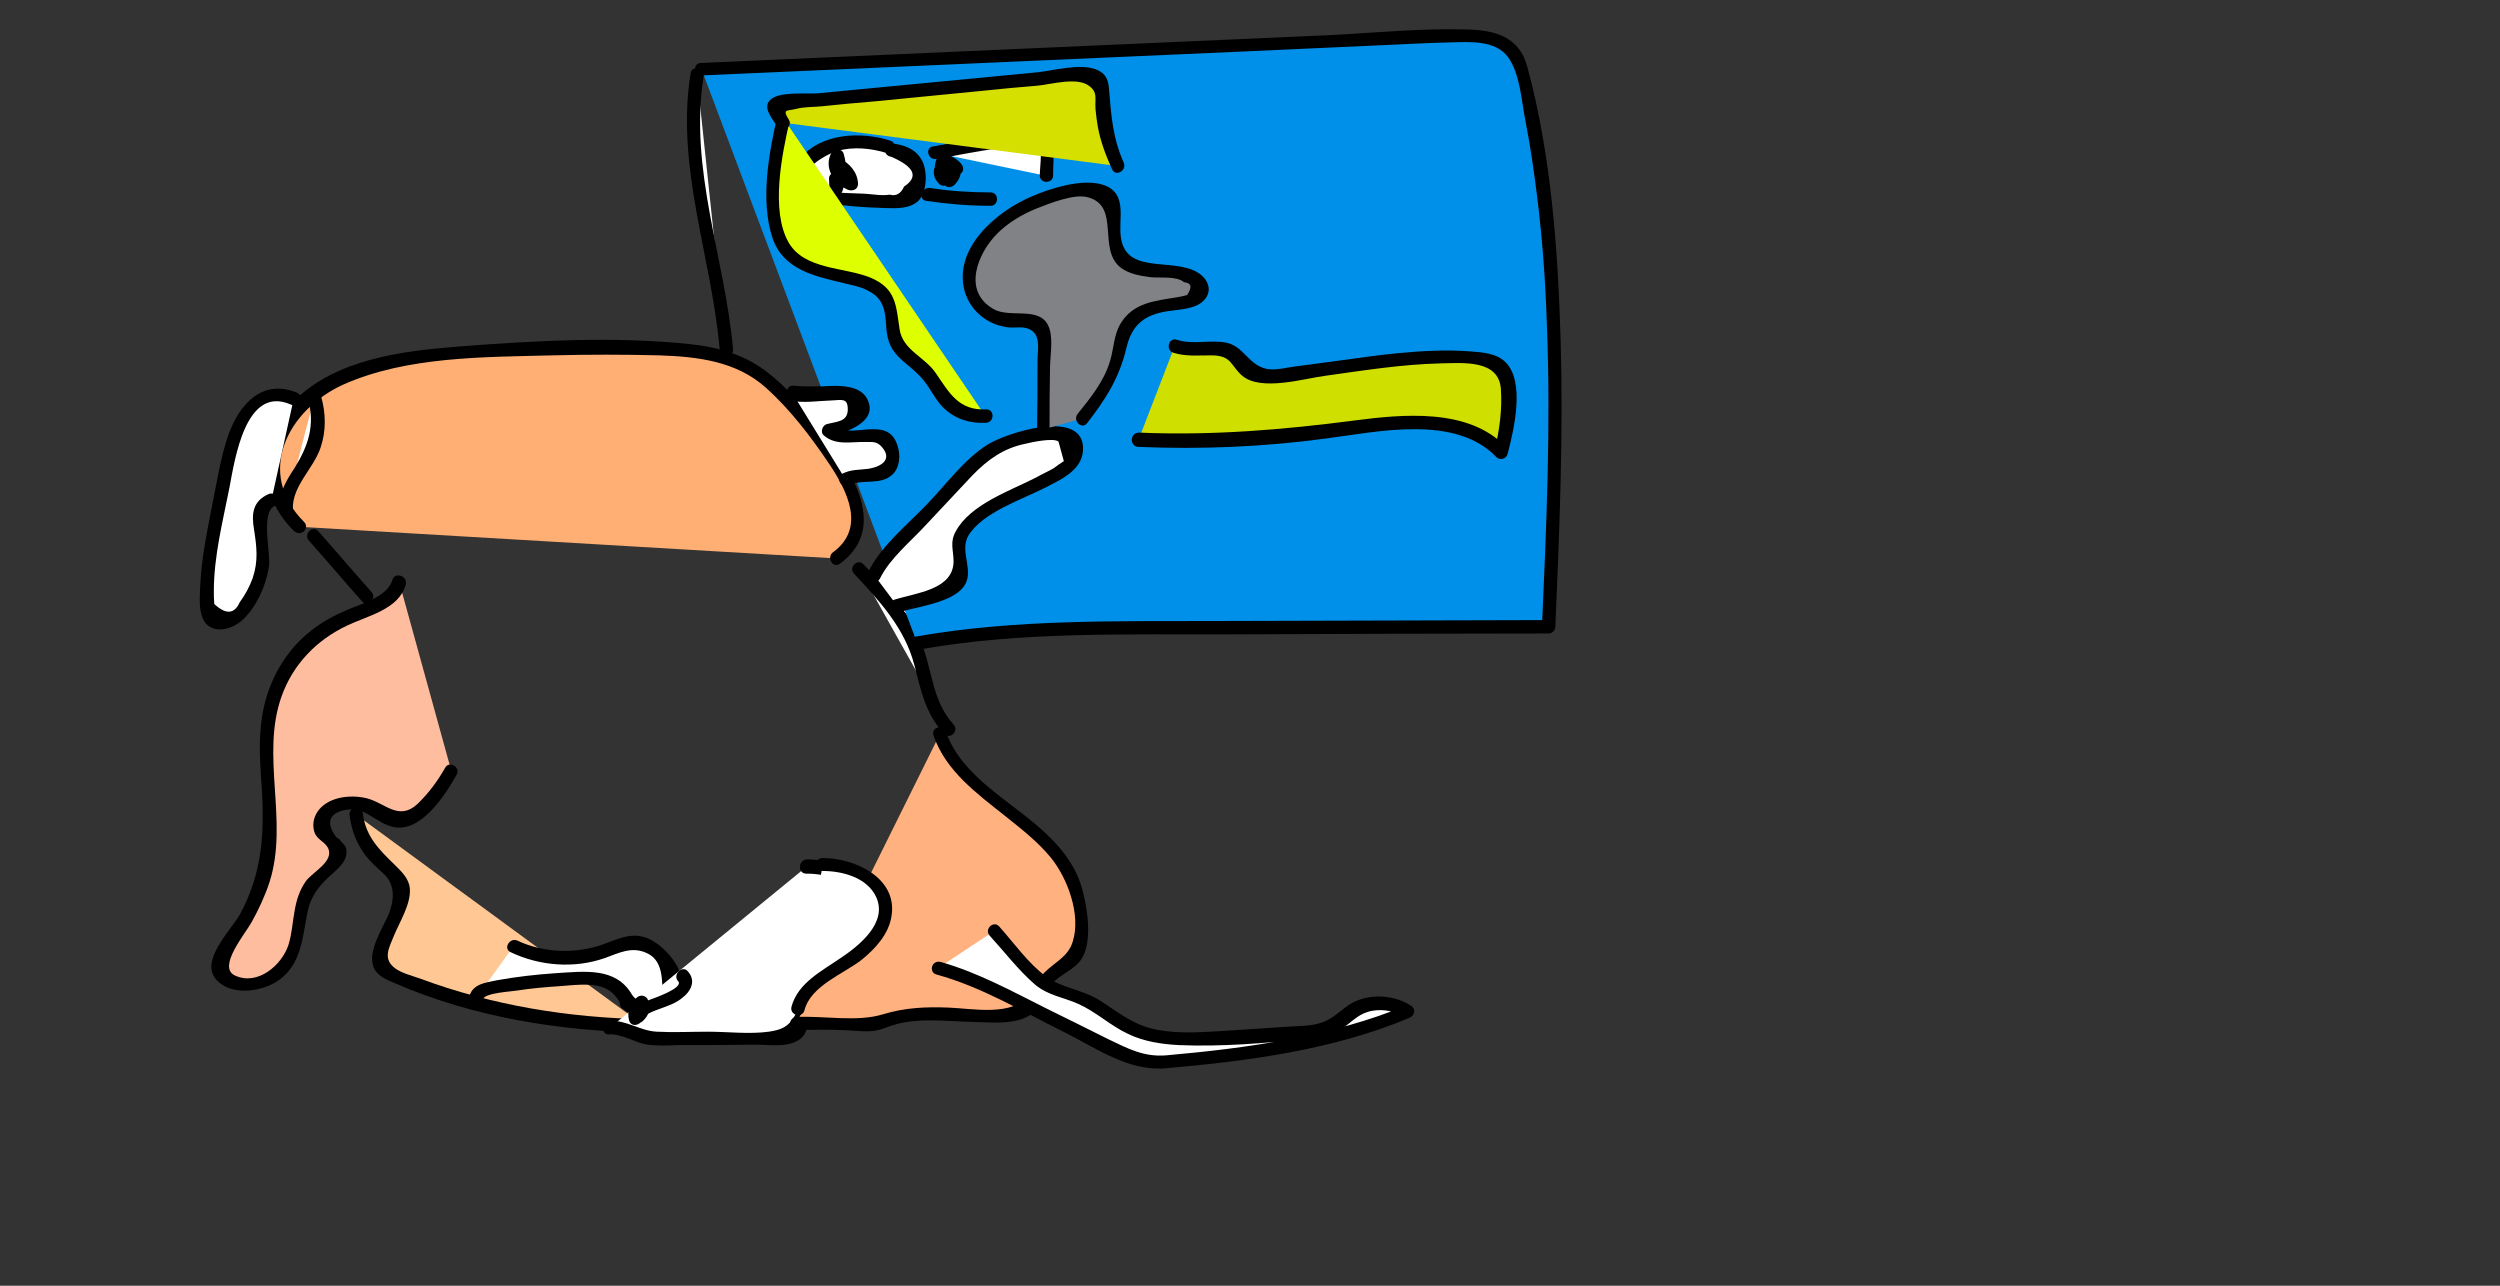 <?xml version="1.0" encoding="utf-8"?>
<!-- Generator: Adobe Illustrator 22.0.1, SVG Export Plug-In . SVG Version: 6.00 Build 0)  -->
<svg version="1.1" id="Layer_1" xmlns="http://www.w3.org/2000/svg" xmlns:xlink="http://www.w3.org/1999/xlink" x="0px" y="0px"
	 viewBox="0 0 560 288" style="enable-background:new 0 0 560 288;" xml:space="preserve">
<rect x="0" y="0" width="560" height="288" fill="#333333" stroke="none"/>
<style type="text/css">
	.st0{fill:#FFAF74;}
	.st1{fill:#FFFFFF;}
	.st2{fill:#FFBD9F;}
	.st3{fill:#FFC794;}
	.st4{fill:#FFB17F;}
	.st5{fill:#0090E9;}
	.st6{fill:#808285;}
	.st7{fill:#DEFF00;}
	.st8{fill:#CFDF00;}
	.st9{fill:#D5DF00;}
</style>
<g>
	<path class="st0" d="M67.1,118c-10.6-9.9-6.9-25.2,7.8-32.5c9.2-4.5,21.1-5.9,32.6-6.6c12.8-0.8,25.6-1.1,38.4-0.7
		c6.5,0.2,13.4,0.5,19,2.8c5.1,2.1,8.6,5.5,11.7,8.9c4.3,4.8,8.1,9.8,11.5,14.9c4.3,6.6,7.2,15.3-0.6,20.3"/>
	<g>
		<path d="M68.1,116.9c-11-11-3.6-25.2,8.9-30.8c14.2-6.3,31.5-6.1,46.8-6.5c8-0.2,16-0.2,23.9,0c8.6,0.3,17.2,1.3,23.8,7.2
			c5.5,4.9,10.2,11.1,14.3,17.2c4,6,8.2,14.3,0.8,19.7c-1.5,1.1-0.1,3.7,1.5,2.6c10.3-7.5,3.7-19.1-2.2-27.2
			c-3.9-5.4-8.2-11.1-13.5-15.3c-5.1-4.2-11.2-6-17.7-6.7c-16.9-1.8-34.8-0.8-51.7,0.5c-12.8,1-28,2.8-37.4,12.5
			c-8.2,8.5-8.1,20.6,0.2,28.8C67.4,120.4,69.5,118.3,68.1,116.9L68.1,116.9z"/>
	</g>
</g>
<g>
	<path class="st1" d="M65.8,89.3c-2.1-1.3-5.6-0.9-7.7,0.3c-2.2,1.2-3.2,3-4.1,4.8c-2.3,4.9-3.3,10.1-4.3,15.2
		c-0.5,2.7-1,5.4-1.5,8.1c-1.2,6.5-2.4,13-1.5,19.5c0.1,0.6,0.2,1.2,0.8,1.7c0.9,0.7,2.6,0.7,3.8,0.2c1.2-0.5,2-1.3,2.6-2.1
		c4.4-5.4,6.1-11.8,4.6-17.8c-0.6-2.6-1.3-6,2.3-7.2"/>
	<g>
		<path d="M66.6,88c-7.8-3.3-13,2.6-15.4,9.3c-1.8,5.2-2.6,10.6-3.7,16c-1.1,5.7-2.3,11.4-2.6,17.1c-0.1,2.7-0.8,7.9,1.8,9.8
			c2.4,1.7,5.7,0.4,7.6-1.3c3.1-2.9,5.2-7.5,5.9-11.7c0.6-3.2-2-12.4,1.4-13.9c1.8-0.8,0.2-3.4-1.5-2.6c-3.5,1.6-3.8,4.4-3.2,7.9
			c0.6,3.9,1,7-0.3,10.9c-0.7,1.9-1.7,3.8-2.9,5.4c-1.2,2.7-3.1,2.8-5.7,0.4c-0.1-1-0.1-1.9-0.1-2.9c0-7.8,2-15.6,3.5-23.2
			c1.2-6.3,3.6-23,13.7-18.6C66.8,91.4,68.3,88.8,66.6,88L66.6,88z"/>
	</g>
</g>
<g>
	<path class="st1" d="M70.4,89c1.5,4.6,1,9.4-1.5,13.8c-2,3.6-5.4,7.2-4.9,11"/>
	<g>
		<path d="M69,89.4c1.6,5.8,0.1,10.4-3,15.4c-1.9,2.9-3.5,5.5-3.4,9.1c0,1.9,3,1.9,3,0c-0.1-5.1,4.6-8.9,6.2-13.6
			c1.3-3.8,1.2-7.8,0.1-11.6C71.4,86.7,68.5,87.5,69,89.4L69,89.4z"/>
	</g>
</g>
<g>
	<path class="st1" d="M177.7,87.9c5.6,0.8,11.3-0.1,17-0.1c5.7-0.1,12.1,0.9,15.1,4c2.5,2.6,2.1,5.9,1.4,8.9
		c-1.5-1.1-2.9-2.3-4.4-3.4c-0.5-0.4-1.1-0.8-1.8-0.9c-1.5-0.2-2.8,0.9-3.2,1.9c-0.4,1-0.5,2.2-1.6,2.9c-0.8,0.5-2.2,0.8-2.4,1.5
		c-0.1,0.6,0.6,1.1,1,1.6c0.7,0.8,0.9,1.8,0.2,2.6c-0.7,0.8-2.4,1.1-3.5,0.6c-1.1-0.6-0.7-2,0.6-2.1"/>
	<g>
		<path d="M177.7,89.4c8.8,1,35.2-5,32.1,10.9c0.7-0.3,1.5-0.6,2.2-0.9c-3.8-2.9-7.1-6.7-11.1-2.4c-1.1,1.1-2.4,2.6-3.3,3.7
			c-0.3,0.4-0.9,0.7-1,1.1c-0.4,1,1.2,4.2,0.4,4.7c1.7-0.9,0.2-3.4-1.5-2.6c-5.1,2.5,1.5,7.6,4.7,3.9c2.1-2.4-0.8-3.1-0.1-5
			c-0.1,0.2,2.7-2.8,2.8-2.8c2.9-2.7,5.2,0,7.7,2c0.7,0.6,2,0,2.2-0.9c3.9-19.9-23.8-13.5-35-14.7C175.8,86.2,175.8,89.2,177.7,89.4
			L177.7,89.4z"/>
	</g>
</g>
<g>
	<path class="st1" d="M70.3,120.1c4,4.5,7.9,9.1,11.9,13.6"/>
	<g>
		<path d="M69.2,121.1c4,4.5,7.9,9.1,11.9,13.6c1.3,1.5,3.4-0.7,2.1-2.1c-4-4.5-7.9-9.1-11.9-13.6C70,117.5,67.9,119.7,69.2,121.1
			L69.2,121.1z"/>
	</g>
</g>
<g>
	<path class="st2" d="M89.4,130.3c-0.6,4-7.4,6-12.4,8.3c-12.3,5.6-16.8,16.3-17.2,26.2c-0.5,9.9,2.1,19.9-0.2,29.7
		c-1.6,6.5-5.2,12.7-9.3,18.7c-0.9,1.3-1.8,2.6-1.4,4c0.6,2.3,4.8,3.5,8.1,3c3.4-0.6,5.8-2.5,7.3-4.6c4.2-6.2,1.1-14.2,7.3-19.6
		c2.2-1.9,5.7-4.1,4.2-6.2c-0.6-0.8-1.7-1.4-2.5-2c-2.3-1.9-2-5,0.7-6.7s7.4-1.7,10.1,0c1.8,1.1,3.2,2.9,5.6,2.8
		c1.6,0,2.7-0.9,3.7-1.7c3.3-2.9,5.9-6.1,7.7-9.5"/>
	<g>
		<path d="M87.9,129.9c-1.1,3.8-6.9,5.3-10.1,6.7c-3,1.3-5.9,2.8-8.4,4.9c-4.5,3.6-7.7,8.5-9.5,14c-2.2,6.7-1.8,13.6-1.3,20.5
			c0.7,10.4,0.2,19.6-4.9,28.9c-2,3.5-9.1,10.4-5.2,14.6c3.3,3.6,9.9,2.7,13.6,0.3c5.3-3.5,5.6-9.4,6.7-15.1
			c0.8-4.2,2.8-6.5,5.9-9.2c1.4-1.3,3.1-2.8,2.9-4.9c-0.1-1.4-0.8-1.5-1.5-2.5c-0.1-0.2-0.6-0.4-0.8-0.6c-1.8-2.4-2.2-4.9,1.3-5.9
			c5-1.4,7.1,2.5,11.3,3.6c6.3,1.6,11.9-7.2,14.4-11.7c0.9-1.7-1.7-3.2-2.6-1.5c-1.7,3-3.7,5.7-6.2,8.1c-4.2,3.9-7.3-0.3-11.4-1.3
			c-3.7-0.9-8.9-0.3-11.1,3.2c-0.7,1.2-1,2.5-0.7,3.9c0.4,2.1,2.2,2.4,3.1,3.9c1.7,3.1-3.4,5.5-4.9,7.6c-1.4,2-2.1,4.2-2.5,6.6
			c-0.5,2.6-0.6,5.2-1.4,7.7c-1.5,4.5-6.9,9.2-12,6.8c-4-1.9,2.4-9.4,3.8-12c1.6-2.9,3-5.9,4-9c4.3-13.6-2.1-28.2,2.7-41.6
			c2.6-7.2,7.9-12.6,14.7-15.8c4.6-2.2,11.6-3.6,13.1-9.2C91.3,128.9,88.4,128.1,87.9,129.9L87.9,129.9z"/>
	</g>
</g>
<g>
	<path class="st3" d="M79.8,182.5c0.2,3.8,2.2,7.6,5.5,10.7c2,1.9,4.6,3.7,4.9,6c0.1,1.1-0.3,2.2-0.7,3.3c-1.4,3.5-2.8,6.9-4.2,10.4
		c-0.4,1.1-0.9,2.2-0.3,3.3c0.6,1.2,2.3,2,3.9,2.7c16.6,6.9,36,10.8,55.6,11"/>
	<g>
		<path d="M78.3,182.5c0.4,3.4,1.5,6.3,3.5,9c1.2,1.6,2.6,2.8,4.1,4.2c2.7,2.4,2.4,5.9,1.2,9c-1.3,3.1-4.7,8.2-3.5,11.7
			c0.7,2.2,3.1,3.1,5,3.9c17.5,7.6,37.1,10.7,56,11c1.9,0,1.9-3,0-3c-17.2-0.3-34.4-3.1-50.5-9.1c-1.7-0.6-4.1-1.2-5.6-2.3
			c-2.8-2.1-1.4-4.5-0.3-7.2c1.3-3.2,3.9-7.2,3.6-10.7c-0.2-2.2-1.8-3.7-3.3-5.2c-3.5-3.4-6.6-6.4-7.2-11.5
			C81.1,180.6,78.1,180.5,78.3,182.5L78.3,182.5z"/>
	</g>
</g>
<g>
	<path class="st1" d="M106.8,223.4c-0.2-1.1,1.7-1.7,3.2-2c6.5-1.3,13.3-2.1,20.1-2.2c2.1,0,4.3,0,6.2,0.6c1.9,0.5,3.6,1.7,3.8,3.1
		c0.1,0.7-0.1,1.4,0.3,2c0.4,0.6,1.4,0.9,2.2,1.1c1.8,0.5,3.7,1.1,5.6,0.8c1.9-0.3,3.5-1.7,2.5-2.8c-0.3-0.3-0.8-0.6-1-1
		c-0.3-0.6,0.4-1.3,0.8-1.9c1.6-2.3-0.6-5-2.7-7.1c-1.3-1.3-2.8-2.7-5.1-2.9c-2.5-0.3-4.8,0.9-7,1.8c-6.3,2.5-14.9,2.1-20.7-0.9"/>
	<g>
		<path d="M108.2,223.8c0.4-1.4,6.4-1.7,7.5-1.9c3.2-0.5,6.5-0.8,9.7-1c2.8-0.2,6.5-0.7,9.2,0.1c1.9,0.6,3,1.6,4.1,3.3
			c0.2,0.4,0.1,1,0.4,1.3c3,3.2,13.4,4.8,13.2-1.6c0-0.9-0.4-1.4-0.3-2.5c0.1-1.8,0.8-2.5,0-4.4c-1.2-2.8-4.3-5.9-7.1-7
			c-3.9-1.5-7.3,0.7-10.9,1.8c-5.9,1.8-12.6,1.4-18.1-1.2c-1.7-0.8-3.3,1.8-1.5,2.6c6.5,3.1,14.3,3.7,21.1,1.3
			c3.1-1.1,6-2.7,9.4-1.1c3.3,1.5,3.4,5.2,3.5,8.2c0,0.3,0.1,1.9,0,2.1c-1.2,2.4-5.6,1.1-6.9-1.1c-3.6-6.1-10.6-5.1-17.1-4.7
			c-4.4,0.3-8.8,0.8-13.2,1.6c-2.4,0.5-5.2,0.8-6,3.4C104.8,224.9,107.7,225.7,108.2,223.8L108.2,223.8z"/>
	</g>
</g>
<g>
	<path class="st1" d="M180.6,194.2c7.7-0.4,14.7,4.2,15.9,9.3s-2.2,10.2-7.3,14.1c-3.9,3-8.9,5.9-9.6,9.8c-0.3,1.7,0.1,3.9-2.1,4.8
		c-1,0.4-2.2,0.4-3.3,0.4c-8.4,0-16.9,0.1-25.3,0.1c-2.3,0-4.8,0-6.7-0.8c-1.8-0.8-3.7-2.2-5.7-1.6"/>
	<g>
		<path d="M180.6,195.7c10-0.1,19.3,7.9,11.2,17.4c-3.8,4.4-10.8,6.8-13.2,12.4c-0.2,0.6-0.2,1.4-0.5,1.9c-1.4,2.6-3.1,3.3-5.9,3.7
			c-4.3,0.6-9.3,0-13.6,0c-3.8,0-7.7,0.2-11.5,0c-3.8-0.2-6.9-2.7-10.6-2.4c-1.9,0.2-1.9,3.2,0,3c2.7-0.2,5.8,1.9,8.5,2.3
			c2.2,0.3,4.6,0.2,6.8,0.1c5.8,0,11.7,0,17.5-0.1c3.1,0,8.2,0.9,10.6-1.9c0.8-1,0.9-2.1,1.1-3.2c0.9-4,2.8-5.5,6-7.9
			c5.6-4.2,12.9-10.1,11-18.1c-1.8-7.4-10.6-10.4-17.3-10.4C178.7,192.7,178.7,195.7,180.6,195.7L180.6,195.7z"/>
	</g>
</g>
<g>
	<path class="st1" d="M153,218.7c2.1,1.7-0.6,4.2-3.5,5.3s-6.4,2.1-7,4.3c-0.4-1.3,0.1-2.7,1.4-3.6c0.5,1,0.2,2.3-0.8,3.1"/>
	<g>
		<path d="M151.9,219.8c1.4,1.5-5.7,3.9-6.5,4.2c-1.9,0.8-3.6,1.9-4.4,3.9c1,0,1.9,0,2.9,0c-0.2-1,0.3-1.6,1-2.2
			c-0.8-0.2-1.7-0.4-2.5-0.7c0.4,0.7,0.2,1.2-0.5,1.6c-1.4,1.3,0.7,3.5,2.1,2.1c1.3-1.2,1.9-2.8,1.2-4.6c-0.4-1.1-1.6-1.4-2.5-0.7
			c-1.6,1.4-2.3,3-1.8,5.1c0.4,1.6,2.4,1.3,2.9,0c0.5-1.4,2.9-2.1,4.2-2.6c1.6-0.6,3.2-1.1,4.6-2.2c2.2-1.6,3.5-4.1,1.3-6.3
			C152.7,216.3,150.6,218.4,151.9,219.8L151.9,219.8z"/>
	</g>
</g>
<g>
	<path class="st1" d="M192.4,127.4c5,5.3,10.2,10.8,12.5,16.8c2.5,6.4,2,13.6,7.6,19.1"/>
	<g>
		<path d="M191.3,128.5c5.7,6.1,11.3,12.1,13.5,20.4c1.5,5.8,2.5,11,6.7,15.5c1.3,1.4,3.4-0.7,2.1-2.1c-4.9-5.4-4.7-12.3-7.4-18.8
			c-2.7-6.7-7.9-12-12.8-17.1C192.1,125,190,127.1,191.3,128.5L191.3,128.5z"/>
	</g>
</g>
<g>
	<path class="st4" d="M210.6,164.3c3.5,11.8,22.1,19.2,28.5,30.5c2.9,5.1,3.1,10.7,2.8,16.1c-0.1,1.1-0.2,2.2-0.9,3.2
		c-0.8,1.1-2.2,1.9-3.5,2.8c-2.6,1.8-4.6,4.1-5.6,6.5c-0.4,1-0.7,2-1.8,2.7c-0.9,0.6-2.3,0.9-3.6,1c-10.4,1.2-23-2.1-30.7,2.6
		c-5.7-0.7-11.6-0.9-17.4-0.5"/>
	<g>
		<path d="M209.1,164.7c2.7,8,9.8,13.1,16.2,18.2c3.5,2.8,7.1,5.6,10,9.1c3.8,4.6,6.9,12.9,5,18.9c-1,3.4-4,4.6-6.3,6.9
			c-1.6,1.6-2.3,3.3-3.5,5c-3.5,5-12.7,3.1-18,2.9c-5.1-0.2-9.8,0-14.7,1.5c-5.9,1.8-13.1,0.3-19.4,0.6c-1.9,0.1-1.9,3.1,0,3
			c3.9-0.2,7.8-0.2,11.6,0c3.8,0.2,5.4,0.6,8.7-0.7c6-2.4,13-1.3,19.2-1.2c4.1,0.1,10.9,0.9,14-2.5c1.7-1.9,2.2-4.5,4.2-6.5
			c1.8-1.8,4.6-2.8,6.1-5c2.6-3.9,1.4-11.5,0.2-15.8c-1.3-4.7-4.1-8.5-7.6-11.9c-7.4-7.3-19.4-12.9-22.9-23.3
			C211.4,162.1,208.5,162.9,209.1,164.7L209.1,164.7z"/>
	</g>
</g>
<g>
	<path class="st1" d="M184.3,193.6c7-0.4,13.1,4,13.9,8.6s-2.7,9.1-7.4,12.5c-4.8,3.4-11.3,6.5-12.1,11.2"/>
	<g>
		<path d="M184.3,195.1c4.3,0,9.8,1.4,11.9,5.7c2.8,5.8-3.7,11-7.9,13.8c-4.2,2.9-9.6,5.6-11,10.9c-0.5,1.9,2.4,2.7,2.9,0.8
			c1.4-5.5,8.7-8.1,12.8-11.3c3.1-2.5,6.1-5.8,6.7-9.8c1.4-8.6-8.3-13-15.4-13C182.4,192.1,182.4,195.1,184.3,195.1L184.3,195.1z"/>
	</g>
</g>
<g>
	<path class="st1" d="M210.2,216.8c5.4,1.4,10.2,3.7,14.8,6c9.2,4.6,18.3,9.1,27.5,13.7c1.1,0.5,2.2,1.1,3.4,1.3
		c1.6,0.3,3.4,0.1,5.1,0c18.9-2.1,38.3-4.3,54.3-11.2c-3-2.4-9.4-2.5-12.5-0.2c-1.1,0.8-1.9,1.9-3,2.7c-2.4,1.7-6.3,2-9.8,2.2
		c-5.4,0.3-10.8,0.7-16.3,1c-6.4,0.4-13.4,0.7-19-1.4c-5.4-2.1-8.6-6.1-14.1-8c-2-0.7-4.3-1.1-6-2c-1.5-0.8-2.5-1.9-3.5-3
		c-2.8-3.1-5.7-6.2-8.5-9.3"/>
	<g>
		<path d="M209.8,218.3c9.9,2.7,19.1,8.2,28.2,12.7c7.3,3.6,14.6,9,23,8.3c18.4-1.6,37.6-4.1,54.7-11.3c1.2-0.5,1.5-2,0.4-2.7
			c-4.1-2.7-10.3-2.9-14.4,0.1c-2,1.5-3.6,3.1-6.1,3.8c-2.3,0.7-5,0.6-7.4,0.8c-5.1,0.3-10.2,0.7-15.3,1c-5.1,0.3-10.4,0.6-15.3-0.7
			c-4.4-1.2-7.6-3.9-11.4-6.3c-3.7-2.3-8.4-2.7-11.8-5.2c-4-2.9-7.3-7.6-10.6-11.3c-1.3-1.4-3.4,0.7-2.1,2.1
			c3.3,3.6,6.4,7.7,10.1,10.9c2.9,2.5,6.5,2.9,9.8,4.4c4,1.8,7.2,4.9,11.1,6.7c3.5,1.7,7.5,2.3,11.3,2.5c9.5,0.4,19.7-0.4,29.1-1.5
			c2.7-0.3,5.5-0.8,7.8-2.4c2.3-1.6,3.6-3.3,6.6-3.8c2.5-0.4,5,0.1,7.2,1.5c0.1-0.9,0.2-1.8,0.4-2.7c-16.9,7-35.8,9.6-53.9,11.2
			c-5,0.4-8.5-1.5-12.9-3.6c-4.6-2.3-9.2-4.6-13.7-6.8c-7.8-3.9-15.4-8.1-23.8-10.5C208.7,214.9,207.9,217.8,209.8,218.3
			L209.8,218.3z"/>
	</g>
</g>
<g>
	<path class="st1" d="M198.7,132.7c3.9-5,8.8-9.6,14.6-13.7c0.6-0.4,1.2-0.9,2.1-1s1.9,0.3,1.8,0.9c-4.3-1-6.2-4.6-5.7-7.6
		c0.1-0.4,0.2-0.8,0.6-1.1c0.5-0.3,1.1-0.3,1.7-0.3c1.8,0,3.6,0,5.5-0.1c0.8,0,1.7,0,2.2,0.4c0.5,0.4,0.1,1.2-0.7,1.1
		c2.4-0.5,4,1.5,4.6,3.1c0.5,1.2,0.9,2.4,1.4,3.6c0.6,1.5,1.2,3.1,0.8,4.6c-0.4,1.4-1.6,2.6-2.9,3.8c-3.4,3.1-7.5,5.9-12.1,8.3
		c-2.2,1.1-4.7,2.5-4.8,4.3c0,0.9-0.3,2.3-1.6,2"/>
	<g>
		<path d="M199.8,133.7c1.5-1.9,14.3-16.2,16.4-13.8c0.5-0.8,1-1.7,1.5-2.5c-2.1-0.7-6.7-3.7-3.8-6c1.2,0,2.4,0,3.6,0
			c1.5,0.5,2.4,0,2.9-1.5c-1.7,0.3-1.3,3,0.4,2.9c2.8,0,4.1,3.5,4.6,5.7c0.6,2.8,0.1,4.7-1.8,7c-1.9,2.4-5.5,4.4-8.1,6
			c-2.4,1.5-5.3,2.5-7.4,4.4c-0.3,0.3-2.5,3.9-2.4,3.8c-1.9,0.3-1.1,3.2,0.8,2.9c1.5-0.3,1.5-0.6,2.3-1.7c1.1-1.5-0.6-1.2,1.8-3.3
			c0.9-0.8,2.3-1.3,3.4-1.9c4.5-2.5,9.3-5.5,12.9-9.3c3.1-3.4,2.2-6.5,0.6-10.5c-1.3-3.4-2.8-6.1-6.8-6c0.1,1,0.3,2,0.4,2.9
			c1.7-0.3,2.7-2.1,1.3-3.6c-1.6-1.8-8.5-1.4-10.4-0.5c-2.1,0.9-2.5,2.9-2,5.1c0.7,3.5,3.5,5.5,6.7,6.6c1.5,0.5,2.3-1.4,1.5-2.5
			c-4.8-5.9-18,10.6-20.6,13.8C196.4,133.1,198.6,135.2,199.8,133.7L199.8,133.7z"/>
	</g>
</g>
<g>
	<path class="st1" d="M223.1,107.9c2.3-7.6,7.6-14.8,15.3-20.7c0.5-0.4,1-0.8,1.2-1.3c0.3-1.3-2.1-2.1-3.9-2.7
		c-3.8-1.3-6.6-3.8-6.9-6.6c-0.3-2.8,2.2-5.7,6.2-6.7c2.5-0.6,5.2-0.6,7.9-0.9c5.3-0.6,10.2-2.8,12.9-5.9c0.8-0.9,1.7-2,3.2-2
		c1.4,0,2.3,1,2.7,1.9c3.8,7.7-6.9,15.5-5.4,23.5c0.2,1,0.5,2.2-0.7,2.9c-1.3,0.7-3.2,0.3-4.8,0.2c-3-0.1-5.7,1.2-7.3,2.9
		c-1.6,1.7-2.3,3.6-3.1,5.5c-2.3,5.4-6,10.5-10.7,15.2"/>
	<g>
		<path d="M224.6,108.3c2.3-7.1,6.7-13,12.3-17.9c2.2-1.9,6-3.9,3.1-6.9c-1.5-1.5-4.3-1.7-6.1-2.8c-2.2-1.3-4.2-3.8-2.9-6.5
			c1.4-2.8,5.3-3.2,8-3.4c5.6-0.5,11.2-1.1,15.8-4.7c0.6-0.5,1.6-1.7,2.2-2c4.6-2,4.4,1.8,4,4.2c-0.5,2.8-2.2,5.4-3.4,7.9
			c-1.1,2.2-2.2,4.5-2.5,6.9c-0.4,3,0.9,4.5-2.8,5.1c-4.5,0.8-8,0.5-10.9,4.8c-1.8,2.6-2.7,5.8-4.2,8.6c-2.3,3.9-5.1,7.3-8.3,10.5
			c-1.4,1.4,0.8,3.5,2.1,2.1c3-3,5.7-6.1,7.9-9.7c2.4-3.7,3.6-9.9,7.5-12.2c3.2-1.9,7.2,0.4,10.2-1.6c2.1-1.4,1.4-3.3,1.3-5.4
			c-0.1-6.5,5.7-11.3,6.3-17.7c0.4-3.9-2.2-9.8-7.1-7.5c-1.3,0.6-2.1,1.9-3.1,2.8c-1.9,1.8-4.3,2.9-6.7,3.7
			c-4.1,1.3-8.4,0.6-12.5,1.8c-4.1,1.2-8.4,4.8-7,9.6c0.7,2.3,2.7,4.1,4.7,5.3c1,0.6,3.5,1,4.1,1.7c1.7,1.9-1.4,2.9-2.9,4.3
			c-5.4,5-9.6,11.1-11.8,18.1C221.1,109.3,224,110.1,224.6,108.3L224.6,108.3z"/>
	</g>
</g>
<g>
	<path class="st1" d="M156.1,16.8c-3.7,20.4,5,40.9,6.5,61.4"/>
	<g>
		<path d="M154.7,16.4c-3.4,21,4.7,41.1,6.5,61.8c0.2,1.9,3.2,1.9,3,0c-1.8-20.3-9.9-40.4-6.6-61C157.9,15.4,155,14.5,154.7,16.4
			L154.7,16.4z"/>
	</g>
</g>
<g>
	<path class="st5" d="M157.1,15.4C212.7,13,268.4,10.5,324,8.1c5.2-0.2,11.3-0.2,14.3,2.6c1.5,1.3,1.9,3,2.3,4.6
		c9.8,41.3,8.1,83.4,6.3,125.2c-29.7,0.1-59.4,0.1-89.1,0.3c-17.6,0.1-35.4,0.3-52.3,3.4"/>
	<g>
		<path d="M157.1,16.9c40.7-1.8,81.5-3.6,122.2-5.4c10.3-0.5,20.5-0.9,30.8-1.4c4.9-0.2,9.7-0.5,14.6-0.6c4.5-0.1,10.2-0.6,13.1,3.3
			c2.7,3.7,3,9.8,3.9,14.3c1.1,5.6,1.9,11.2,2.6,16.8c1.2,9.6,1.9,19.2,2.2,28.9c0.9,22.5-0.1,45.1-1.1,67.6c0.5-0.5,1-1,1.5-1.5
			c-24.4,0.1-48.9,0.1-73.3,0.2c-22.8,0.1-46-0.5-68.5,3.5c-1.9,0.3-1.1,3.2,0.8,2.9c22.9-4.1,46.5-3.3,69.7-3.4
			c23.8-0.1,47.5-0.2,71.3-0.2c0.8,0,1.5-0.7,1.5-1.5c0.9-21.2,1.8-42.5,1.2-63.7c-0.6-20.5-2.1-42-7.5-61.8
			c-1.8-6.7-7.3-8.2-13.7-8.3c-10.3-0.3-20.8,0.8-31.2,1.3c-21.9,1-43.7,1.9-65.6,2.9c-24.8,1.1-49.7,2.2-74.5,3.3
			C155.2,14,155.2,17,157.1,16.9L157.1,16.9z"/>
	</g>
</g>
<g>
	<path class="st1" d="M195.8,128.8c0.7-1.9,2.3-3.6,3.9-5.3c5.7-6,11.4-12.1,17.1-18.1c1.4-1.5,2.8-3,4.7-4.3
		c4.4-3,11.1-4.4,17.3-3.7c0.5,0.1,1,0.1,1.4,0.3c0.7,0.3,0.9,0.9,1.1,1.5c0.3,1.7-0.2,3.6-1.7,5c-1.1,1-2.6,1.8-4.1,2.6
		c-3.1,1.6-6.2,3.2-9.3,4.8c-5.4,2.8-11.2,6.1-11.4,10.6c-0.1,3.1,2.4,6.6-0.8,8.9c-0.9,0.6-2.1,1-3.3,1.4c-3.3,1-6.5,2-9.8,3.1"/>
	<g>
		<path d="M197.1,129.6c2.3-4.6,6.8-8.2,10.2-11.9c3.5-3.7,7-7.5,10.5-11.2c3.5-3.6,7-6.1,11.9-7.1c1.2-0.3,6.2-1.4,7.4-0.5
			c0.4,1.5,0.8,2.9,1.2,4.4c-0.8,0.5-1.5,1-2.3,1.6c-1.2,0.7-2.6,1.3-3.8,2c-5.8,3-14.8,6-18.1,12.1c-1.4,2.5-0.5,4.2-0.5,6.8
			c-0.1,6.3-8.4,7-13.2,8.5c-1.8,0.6-1.1,3.5,0.8,2.9c4.1-1.3,11.8-2.1,14.6-5.7c2.7-3.5-1-7.8,1.1-11.5c3.2-5.3,12.3-8.2,17.5-10.9
			c3.7-1.9,8.5-4.1,8.2-9.1c-0.6-8.4-17.3-3-21.4-0.4c-5.2,3.3-9.2,8.8-13.4,13.2c-4.5,4.7-10.4,9.4-13.3,15.3
			C193.6,129.8,196.2,131.3,197.1,129.6L197.1,129.6z"/>
	</g>
</g>
<g>
	<path class="st6" d="M233.6,96.2c0-7,0.1-14.1,0.1-21.1c0-0.9-0.1-2-1.1-2.6c-1.4-0.9-3.8-0.5-5.8-0.6c-6.5-0.1-9.9-5.2-9.9-9.5
		c0.1-9.7,12.1-19.1,26.7-19.7c1,0,1.9,0,2.8,0.2c1,0.3,1.6,0.9,2.1,1.6c1.7,2.4,1,5.1,0.8,7.7c-0.2,2.6,0.4,5.6,3.6,7.2
		c2.8,1.4,6.5,1.2,9.9,1.6c3.4,0.4,7.1,2.3,6.2,4.5c-1.1,2.9-7.5,2.3-11.5,3.5c-3.1,0.9-5.1,3.1-6,5.3c-0.9,2.2-1,4.5-1.6,6.8
		c-1.2,4.5-4.5,8.6-7.7,12.7"/>
	<g>
		<path d="M235.1,96.2c0-4.5,0-9,0.1-13.5c0-2.8,0.7-6.4-0.1-9c-1.7-5.5-8.7-2.2-12.6-4.5c-7-4-3.5-12.5,0.9-16.9
			c2.5-2.5,5.6-4.3,8.8-5.6c2.8-1.1,8.5-3.4,11.5-2.5c7.4,2,2,11.7,7.4,15.8c1.9,1.4,4.4,1.8,6.7,2.1c2,0.2,5.8-0.3,7.4,1.1
			c1.7,0.2,1.9,1.1,0.7,2.9c-0.8,0.2-1.6,0.4-2.3,0.5c-4.9,0.8-9.8,1.2-12.6,5.9c-1.5,2.5-1.5,5.5-2.3,8.2c-1.3,4.6-4.4,8.4-7.3,12
			c-1.2,1.5,0.9,3.6,2.1,2.1c4.2-5.4,7.2-10.1,8.8-16.8c1.2-5.2,4-7.5,9.3-8.3c2.1-0.3,4.5-0.4,6.5-1.3c2.9-1.4,3.6-4.3,1.2-6.6
			c-5.2-4.7-16.9,0.3-18.2-8.5c-0.7-4.2,1.7-10-4-11.9c-4.7-1.5-11.8,0.8-16,2.6c-7.8,3.3-17.7,11.6-15,21.3c1.3,4.4,5.1,7.4,9.5,8
			c2,0.3,4-0.5,5.7,0.9c1.8,1.5,1.1,4.3,1.1,6.6c0,5.1,0,10.2-0.1,15.4C232.1,98.2,235.1,98.2,235.1,96.2L235.1,96.2z"/>
	</g>
</g>
<g>
	<path class="st1" d="M177.7,88.4c2.6,0.6,5.3,0.1,8-0.1s5.9,0.1,7.2,1.7c1.1,1.3,0.3,3.1-1.3,4.2c-1.6,1.1-3.8,1.7-6,2.3
		c2.4,2.7,10.3-0.4,13.1,2.1c0.7,0.6,0.9,1.4,1,2.2c0.4,1.9,0.4,4.3-2.1,5.2c-2.5,1-6.3,0-8.2,1.4"/>
	<g>
		<path d="M177.3,89.8c3.1,0.5,5.9,0,9-0.1c2.3-0.1,3.6-0.6,3.6,2c0,2.8-2.4,2.7-4.7,3.3c-1,0.3-1.5,1.8-0.7,2.5
			c2.7,2.4,6.2,1.4,9.5,1.5c1.6,0,2.5-0.1,3.6,1.2c2.3,2.7-0.1,4.3-3,4.8c-2.2,0.3-3.9,0.1-5.9,1.1c-1.7,0.9-0.2,3.5,1.5,2.6
			c2.9-1.5,6.9,0.1,9.6-2.3c1.8-1.6,2-4.5,1.2-6.7c-2.2-6.9-10.5-1-14.4-4.4c-0.2,0.8-0.4,1.7-0.7,2.5c3.2-0.9,10.5-3,8.6-7.9
			c-2.2-5.7-12.4-2.5-16.6-3.1C176.2,86.6,175.4,89.5,177.3,89.8L177.3,89.8z"/>
	</g>
</g>
<g>
	<path class="st1" d="M199,32.9c-4-1.5-9.2-1.6-13.3-0.1c-4.1,1.5-6.8,4.4-7.1,7.4c-0.1,0.8,0.1,1.7,0.9,2.3
		c0.8,0.7,2.1,0.9,3.3,1.1c5.4,0.9,10.9,1.4,16.4,1.5c1.9,0,4.1-0.1,5.3-1c0.8-0.7,1-1.6,1.1-2.4c0.2-1.7,0.5-3.5-0.4-5.1
		c-0.8-1.6-3-3.1-5.6-3"/>
	<g>
		<path d="M199.4,31.5c-6.5-2.1-15.4-1.7-20.1,3.9c-1.4,1.7-2.7,4.2-2,6.5c0.9,2.9,4.4,3.2,6.9,3.5c4.7,0.7,9.4,1.1,14.1,1.2
			c2.5,0.1,5.6,0.2,7.5-1.7c1.9-2.1,2-6.6,0.7-9c-1.4-2.6-4.1-3.5-6.9-3.8c-1.9-0.2-1.9,2.8,0,3c5.3,2.3,6.2,4.5,2.9,6.7
			c-0.7,1.6-1.8,2.2-3.2,1.8c-1.6,0.3-3.9-0.1-5.5-0.2c-3.3-0.2-8.2,0-11.1-1.3c-6-2.7,1.8-7.4,4.9-8.3c3.6-1,7.5-0.6,11.1,0.5
			C200.5,35,201.3,32.1,199.4,31.5L199.4,31.5z"/>
	</g>
</g>
<g>
	<path class="st1" d="M209.4,34.2c6.7-1.2,13.5-2.4,20.2-3.6c1.2-0.2,2.6-0.4,3.6,0.1c1,0.5,1.1,1.4,1.1,2.3c0,2.1,0.1,4.2,0.1,6.4"
		/>
	<g>
		<path d="M209.8,35.6c4.9-0.9,9.8-1.8,14.7-2.6c1.9-0.3,6.7-2.1,8.3-0.1c0.7,0.9,0.1,5.2,0.1,6.4c0,1.9,3,1.9,3,0
			c-0.1-3.7,1.3-9.8-3.8-10.4c-3.3-0.4-7.1,1-10.2,1.6c-4.3,0.8-8.6,1.5-12.9,2.3C207.1,33.1,207.9,36,209.8,35.6L209.8,35.6z"/>
	</g>
</g>
<g>
	<path class="st1" d="M207.8,43.6c4.6,0.7,9.3,1.1,14,1"/>
	<g>
		<path d="M207.5,45c4.8,0.7,9.6,1.1,14.4,1.1c1.9,0,1.9-3,0-3c-4.6,0-9.1-0.3-13.6-1C206.4,41.9,205.5,44.7,207.5,45L207.5,45z"/>
	</g>
</g>
<g>
	<path class="st1" d="M210.9,37.8c-0.4,0.8-0.1,1.7,0.6,2.4c0.9-0.8,1.9-1.6,2.8-2.4c-0.6-0.8-1.7-1.4-2.9-1.8
		c-0.9,1.5-0.3,3.3,1.4,4.5c1-0.8,1.4-2,1.1-3c-0.3,1-1.5,1.8-2.9,1.9"/>
	<g>
		<path d="M209.4,37.4c-0.6,1.4,0,2.9,1,3.8c0.6,0.6,1.5,0.5,2.1,0c0.9-0.8,1.9-1.6,2.8-2.4c0.7-0.6,0.5-1.5,0-2.1
			c-0.9-1.1-2.2-1.8-3.6-2.2c-0.6-0.2-1.4,0.1-1.7,0.7c-1.3,2.5-0.3,5,1.9,6.5c0.5,0.4,1.4,0.2,1.8-0.2c1.3-1.2,1.8-2.8,1.5-4.5
			c-0.3-1.5-2.4-1.3-2.9,0c-0.2,0.6-1.3,0.8-1.9,0.9c-0.8,0.1-1.2,1.1-1,1.8c0.2,0.9,1,1.2,1.8,1c1.7-0.3,3.4-1.3,4-3
			c-1,0-1.9,0-2.9,0c0.1,0.6-0.2,1.1-0.7,1.5c0.6-0.1,1.2-0.2,1.8-0.2c-0.8-0.6-1.3-1.5-0.8-2.4c-0.6,0.2-1.1,0.5-1.7,0.7
			c0.9,0.3,1.7,0.7,2.3,1.4c0-0.7,0-1.4,0-2.1c-0.9,0.8-1.9,1.6-2.8,2.4c0.7,0,1.4,0,2.1,0c-0.4-0.3-0.4-0.5-0.2-0.9
			c0.3-0.8-0.3-1.6-1-1.8C210.4,36.1,209.7,36.6,209.4,37.4L209.4,37.4z"/>
	</g>
</g>
<g>
	<path class="st1" d="M187.2,36.8c2.2,1,3.5,2.8,3.5,4.5c-3.1-1.3-4.5-4.1-3.1-6.3c0.7,2.5,0.6,5.1-0.3,7.5c0-0.8-0.1-1.6-0.1-2.3"
		/>
	<g>
		<path d="M186.5,38.1c1.3,0.7,2.7,1.7,2.7,3.2c0.8-0.4,1.5-0.9,2.3-1.3c-1.6-0.7-3.7-2.3-2.6-4.3c-0.9-0.1-1.8-0.2-2.7-0.4
			c0.6,2.3,0.5,4.5-0.3,6.7c1,0.1,2,0.3,2.9,0.4c0-0.8-0.1-1.6-0.1-2.3c-0.1-1.9-3.1-1.9-3,0c0,0.8,0.1,1.6,0.1,2.3
			c0.1,1.7,2.4,2,2.9,0.4c1-2.7,1.1-5.5,0.3-8.3c-0.3-1.2-2.1-1.5-2.7-0.4c-1.9,3.4,0.4,6.9,3.6,8.4c1,0.4,2.3,0,2.3-1.3
			c-0.1-2.7-1.9-4.6-4.2-5.8C186.3,34.6,184.7,37.2,186.5,38.1L186.5,38.1z"/>
	</g>
</g>
<g>
	<path class="st7" d="M175.5,26.5c-1.8,7.1-2.4,14.4-1.9,21.6c0.3,3.9,1.2,8.2,5.6,10.8c5.5,3.2,14.9,2.8,18.8,6.9
		c3.6,3.8,0.1,9.2,3.9,12.9c1.1,1,2.6,1.8,3.8,2.8c2.7,2.1,3.5,5,5.4,7.5c1.8,2.5,5.6,4.8,9.7,4.3"/>
	<g>
		<path d="M174.1,26.1c-1.9,8.3-3.8,18.8-1.1,27.1c2.4,7.2,9.3,8.6,15.9,10.2c1.9,0.5,4,0.8,5.7,1.8c3.3,1.7,3.7,4.4,3.9,7.8
			c0.2,3.5,1.1,5.6,3.8,7.9c2.5,2.1,4.3,3.5,6,6.3c1,1.5,1.8,3,3.1,4.2c2.6,2.5,5.9,3.5,9.5,3.3c1.9-0.1,1.9-3.1,0-3
			c-6.1,0.3-8.2-3.6-11.2-8c-2.5-3.8-7.5-5.2-8.2-10c-0.8-5.4-0.8-9.1-6.5-11.5c-5.8-2.4-14.7-1.7-18.3-7.8
			c-4.2-7.2-1.5-20,0.2-27.4C177.4,25,174.5,24.2,174.1,26.1L174.1,26.1z"/>
	</g>
</g>
<g>
	<path class="st8" d="M255,98.6c13.8,0.6,27.7,0,41.3-1.8c7.1-0.9,14.3-2.2,21.5-1.9c7.2,0.2,14.8,2.3,18.4,6.5
		c1.4-5.2,1.9-10.5,1.3-15.7c-0.1-1.4-0.4-2.9-1.9-3.9c-1.4-1-3.5-1.3-5.5-1.5c-15-1.3-29.9,2.7-44.9,3.8c-2.1,0.2-4.5,0.2-5.9-0.9
		c-1.4-1-1.1-2.7-2.4-3.8c-2.8-2.6-9.6-0.1-13.8-1.8"/>
	<g>
		<path d="M255,100.1c14.1,0.6,28.2,0,42.2-1.9c11.5-1.5,28.8-5.4,38,4.2c0.8,0.8,2.2,0.4,2.5-0.7c1.4-5.4,4-16.2-0.5-20.6
			c-2-2-5.3-2.2-8-2.4c-5.3-0.4-10.6-0.1-15.9,0.4c-4.5,0.4-9,1.1-13.5,1.7c-3,0.4-6,0.8-9,1.2c-2.1,0.2-5.2,1.1-7.2,0.6
			c-3.9-0.9-5-4.9-8.7-5.8c-3.7-0.8-7.6,0.5-11.3-0.7c-1.8-0.6-2.6,2.3-0.8,2.9c2.8,0.9,5.6,0.6,8.5,0.6c4.7,0,4.3,2.3,7,4.6
			c4.2,3.5,13.8,0.6,18.4,0c8.6-1.2,17.3-2.6,26-2.8c5-0.1,13.1-0.9,13.5,5.8c0.3,4.6-0.3,9.1-1.4,13.6c0.8-0.2,1.7-0.4,2.5-0.7
			c-8.4-8.8-23.2-7.3-34-5.9c-16.1,2.1-32,3.4-48.2,2.7C253,97,253,100,255,100.1L255,100.1z"/>
	</g>
</g>
<g>
	<path class="st9" d="M250.4,37.2c-2.7-5.5-3.8-11.2-3.5-17c0.1-1,0.1-2-0.9-2.7c-1.2-0.8-3.1-0.7-4.8-0.6
		c-22.2,2.1-44.5,4.3-66.7,6.4c-0.3,0-0.6,0.1-0.8,0.2c-0.5,0.3-0.3,0.8,0,1.1c0.6,1,1.2,1.9,1.8,2.9"/>
	<g>
		<path d="M251.7,36.4c-2.5-5.6-2.8-10.7-3.3-16.7c-0.2-2.1-0.9-3.4-3-4.2c-3.8-1.3-9.3,0.3-13.1,0.7c-5.6,0.5-11.1,1.1-16.7,1.6
			c-10.8,1-21.6,2.1-32.4,3.1c-2.5,0.2-8.7-0.5-10.7,1.5c-1.8,1.8,0.7,4.4,1.6,5.9c1,1.6,3.6,0.1,2.6-1.5c-1.6-2.5-0.3-1.9,1.6-2.4
			c1.8-0.5,4-0.4,5.9-0.6c3.9-0.4,7.9-0.8,11.8-1.1c8.2-0.8,16.4-1.6,24.5-2.4c3.9-0.4,7.9-0.8,11.8-1.1c3.2-0.3,8.9-2,11.6,0
			c2.1,1.5,1.3,2.8,1.5,5.3c0.1,1.3,0.3,2.6,0.5,3.8c0.6,3.4,1.8,6.5,3.2,9.6C249.9,39.7,252.5,38.2,251.7,36.4L251.7,36.4z"/>
	</g>
</g>
</svg>
